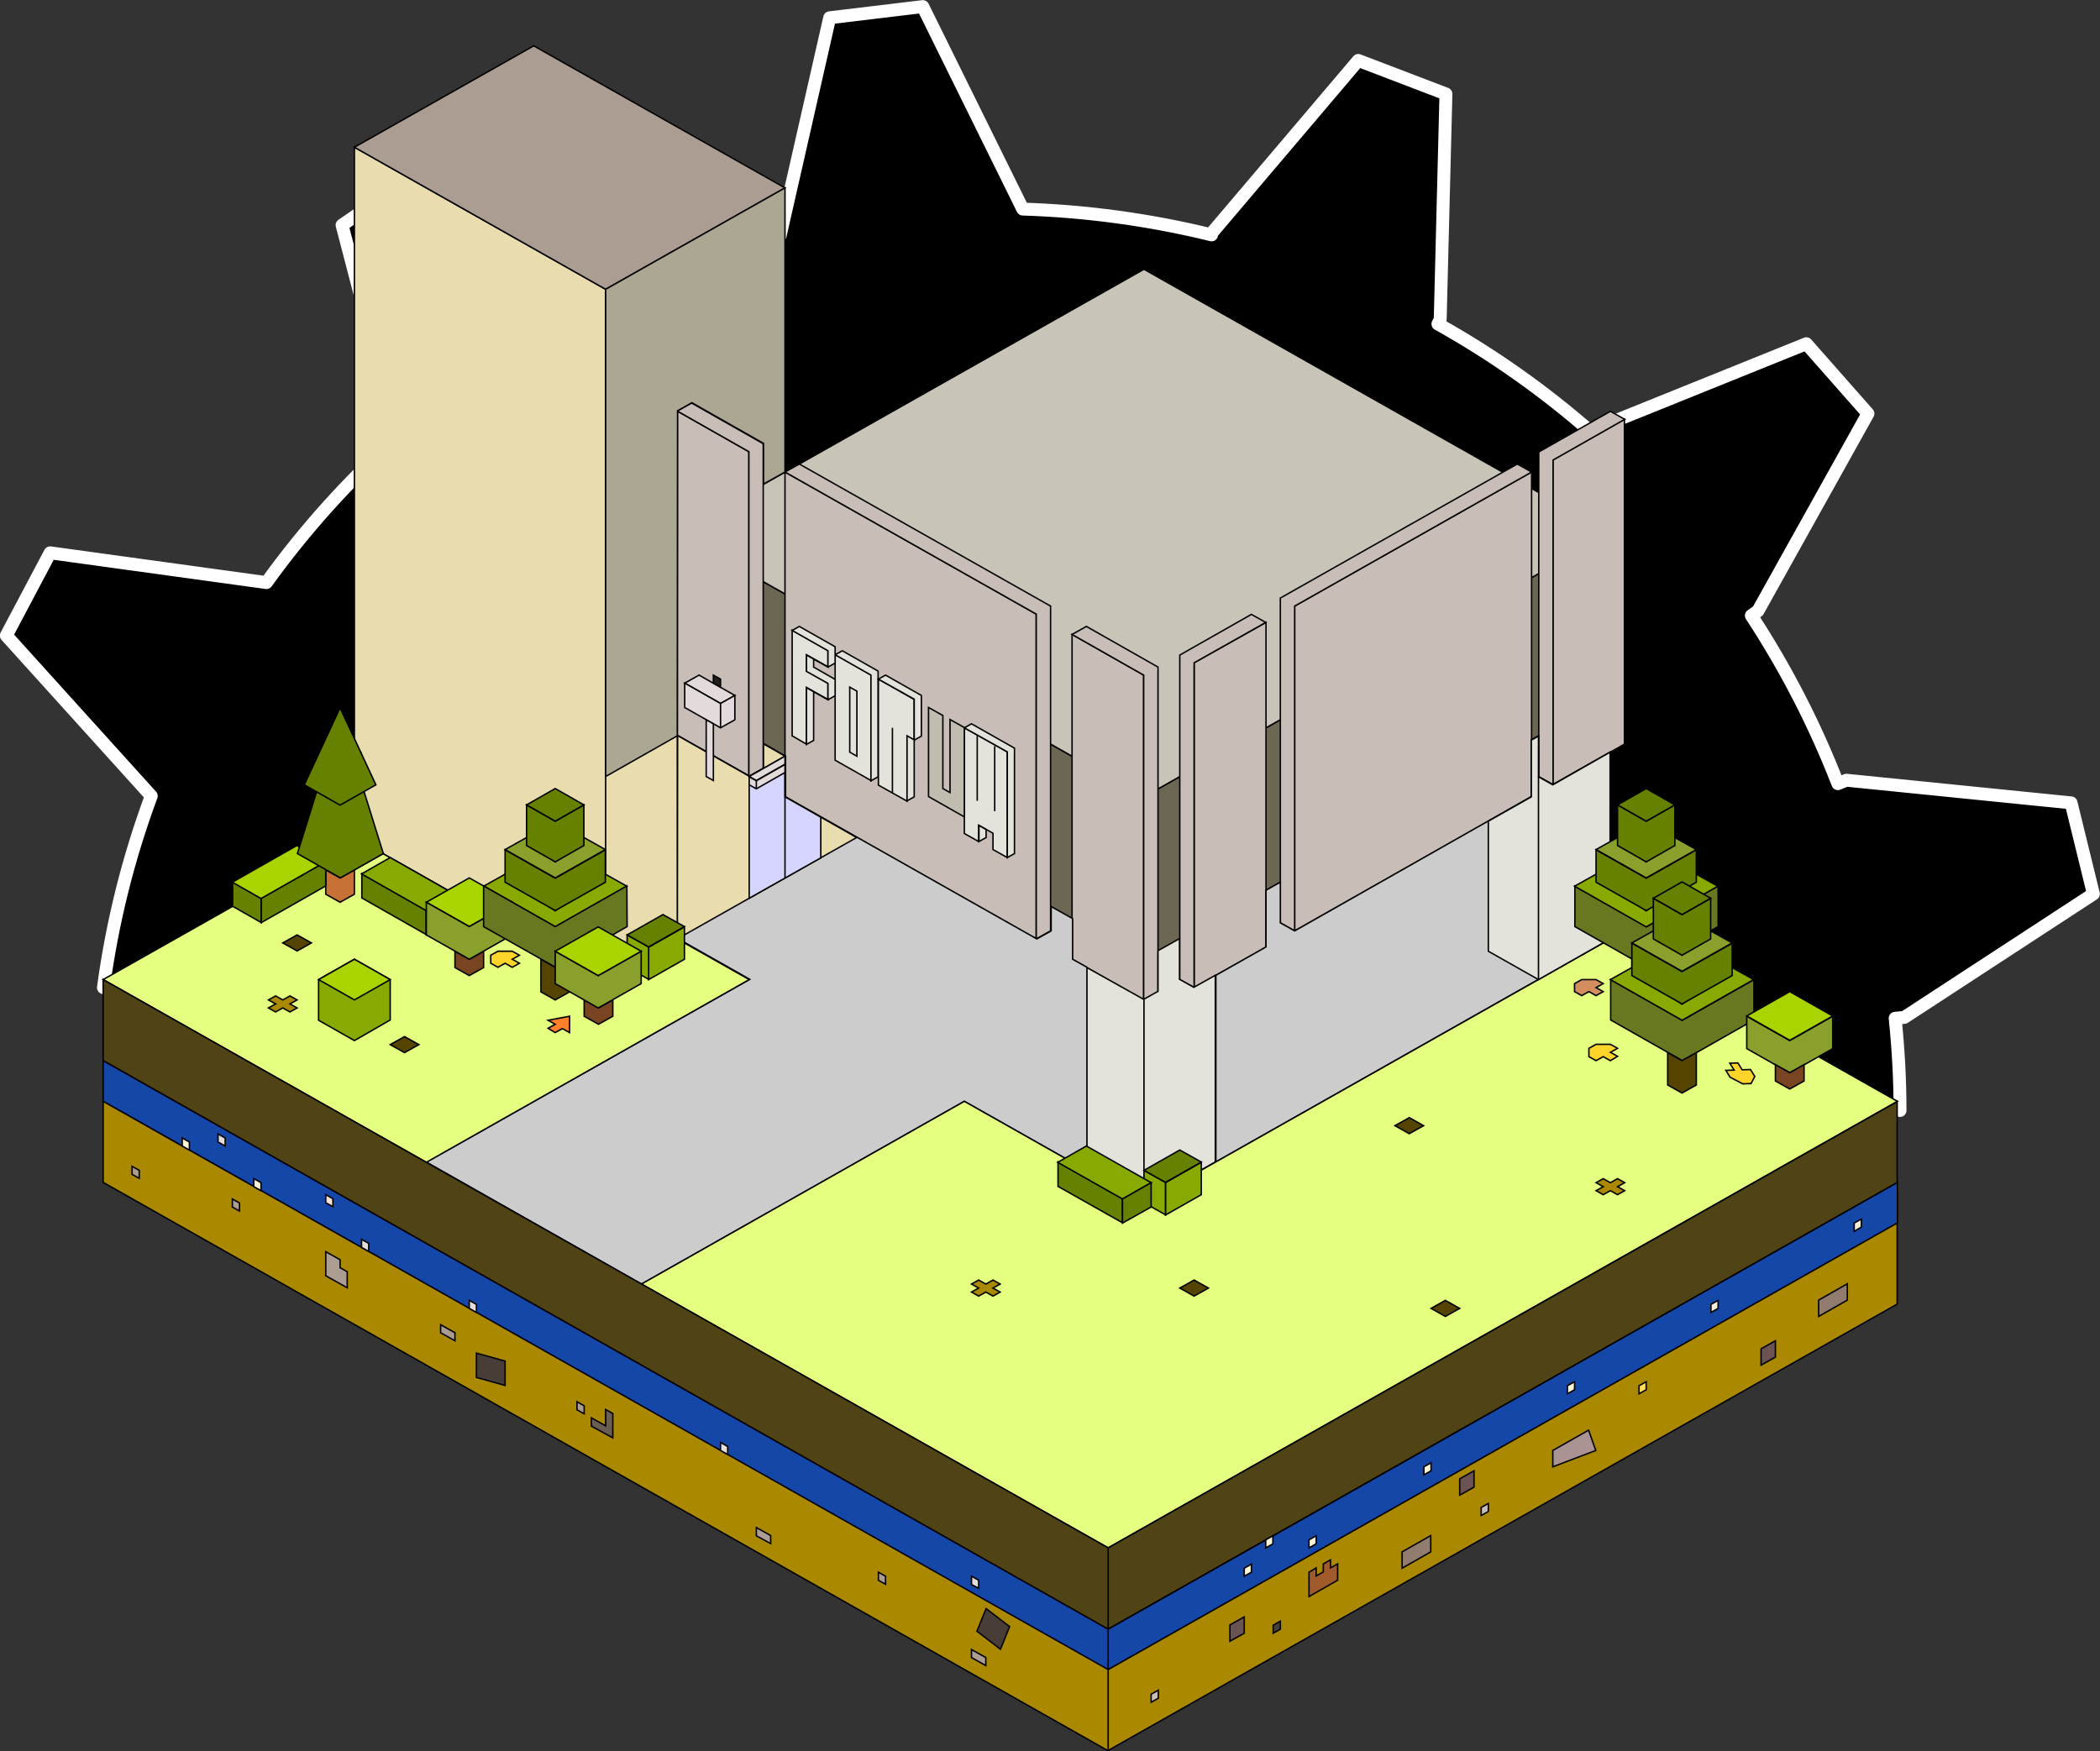 <?xml version="1.0" encoding="utf-8"?>
<!-- Generator: Adobe Illustrator 22.0.0, SVG Export Plug-In . SVG Version: 6.00 Build 0)  -->
<svg version="1.1" id="svg8" xmlns="http://www.w3.org/2000/svg" xmlns:xlink="http://www.w3.org/1999/xlink" x="0px" y="0px"
	 viewBox="0 0 733 611.4" style="enable-background:new 0 0 733 611.4;" xml:space="preserve">
<rect x="0" y="0" width="733" height="611.4" fill="#333333" stroke="none"/>
<style type="text/css">
	.st0{stroke:#FFFFFF;stroke-width:4.5;stroke-linecap:round;stroke-linejoin:round;}
	.st1{fill:#6C6753;stroke:#000000;stroke-width:0.5;}
	.st2{fill:#C8C4B7;stroke:#000000;stroke-width:0.5;}
	.st3{fill:#C8BEB7;stroke:#000000;stroke-width:0.5;}
	.st4{fill:#E3E2DB;stroke:#000000;stroke-width:0.5;}
	.st5{fill:none;stroke:#000000;stroke-width:0.5;}
	.st6{fill:#CCCCCC;stroke:#000000;stroke-width:0.5;}
	.st7{fill:#E9DDAF;stroke:#000000;stroke-width:0.5;}
	.st8{fill:#D5D5FF;stroke:#000000;stroke-width:0.5;}
	.st9{fill:#AC9D93;stroke:#000000;stroke-width:0.5;}
	.st10{fill:#E5FF80;stroke:#000000;stroke-width:0.5;}
	.st11{fill:#ACA793;stroke:#000000;stroke-width:0.5;}
	.st12{fill:#504416;stroke:#000000;stroke-width:0.5;}
	.st13{fill:#0B50D7;fill-opacity:0.72;stroke:#000000;stroke-width:0.5;}
	.st14{fill:#AA8800;stroke:#000000;stroke-width:0.5;}
	.st15{fill:#88AA00;stroke:#000000;stroke-width:0.5;}
	.st16{fill:#668000;stroke:#000000;stroke-width:0.5;}
	.st17{fill:#89A02C;stroke:#000000;stroke-width:0.5;}
	.st18{fill:#554400;stroke:#000000;stroke-width:0.5;}
	.st19{fill:#677821;stroke:#000000;stroke-width:0.5;}
	.st20{fill:#784421;stroke:#000000;stroke-width:0.5;}
	.st21{fill:#AAD400;stroke:#000000;stroke-width:0.5;}
	.st22{fill:#FFD42A;stroke:#000000;stroke-width:0.5;}
	.st23{fill:#D38D5F;stroke:#000000;stroke-width:0.5;}
	.st24{fill:#FF7F2A;stroke:#000000;stroke-width:0.5;}
	.st25{fill:#C87137;stroke:#000000;stroke-width:0.5;}
	.st26{fill:#6C5D53;stroke:#000000;stroke-width:0.5;}
	.st27{fill:#483E37;stroke:#000000;stroke-width:0.5;}
	.st28{fill:#6C5353;stroke:#000000;stroke-width:0.5;}
	.st29{fill:#A05A2C;stroke:#000000;stroke-width:0.5;}
	.st30{fill:#AC9393;stroke:#000000;stroke-width:0.5;}
	.st31{fill:#917C6F;stroke:#000000;stroke-width:0.5;}
	.st32{fill:#FFDD55;stroke:#000000;stroke-width:0.5;}
	.st33{fill:#FFF6D5;stroke:#000000;stroke-width:0.5;}
	.st34{fill:#F4EED7;stroke:#000000;stroke-width:0.5;}
	.st35{fill:#E3DEDB;stroke:#000000;stroke-width:0.5;}
	.st36{fill:#F4E3D7;stroke:#000000;stroke-width:0.5;}
	.st37{fill:#E3DBDB;stroke:#000000;stroke-width:0.5;}
	.st38{fill:#241F1C;stroke:#000000;stroke-width:0.5;}
	.st39{fill:#C0BCAF;fill-opacity:0.94;stroke:#000000;stroke-width:0.5;}
</style>
<title>fosdemxok</title>
<g id="layer1">
	<g id="g5393">
		<path id="path5281" class="st0" d="M663.2,387.7c0-10.8-0.6-21.5-1.7-32.2l3.2-0.3l66-43.1l-7.8-31.8l-78.4-7.9l-3,1.2
			c-8-20.6-18.1-40.2-30.2-58.7l2.3-1.6l38.4-68.9L630.5,120l-73.1,29.5l-1.5,1.8c-16.6-14.6-34.7-27.4-54-38.2l0.8-1.5l2-78.8
			l-30.6-11.7l-51,60.1l-0.2,0.8c-21.6-5.3-43.7-8.3-65.9-9L322.1,2.3l-32.5,3.9l-17.3,76.1c-21.9,5.4-43.1,13.2-63.3,23.1
			l-62.7-45.3l-26.9,18.5l19.3,74c-17,15.2-32.4,32.3-45.7,50.8L17.5,193L2.2,221.9l50.6,56c-8,21.6-13.6,44-16.7,66.9 M36.2,344.8
			l106.1,9.9c15.7-97.9,98.4-171.2,197.5-175l0,0c99-3.9,187,62.5,210.5,158.7"/>
	</g>
</g>
<g id="layer1-2">
	<path id="path1370" class="st1" d="M236.4,242.8v-56.7l162.8,92.1v56.7L236.4,242.8z"/>
	<path id="path1374" class="st1" d="M399.3,278.2l162.8-92.1v56.7l-162.8,92.1V278.2z"/>
	<path id="path1376" class="st2" d="M236.4,186.1L399.3,94l162.8,92.1l-162.8,92.1L236.4,186.1z"/>
	<path id="path1392" class="st3" d="M236.4,256.9V143.5l25,14.2v113.4L236.4,256.9z"/>
	<path id="path1394" class="st3" d="M274,278.2V164.8l87.7,49.6v113.4L274,278.2z"/>
	<path id="path1396" class="st3" d="M374.2,334.9V221.5l25,14.2v113.4L374.2,334.9z"/>
	<path id="path1398" class="st3" d="M236.4,143.5l5-2.8l25,14.2v113.4l-5,2.8V157.7L236.4,143.5z"/>
	<path id="path1400" class="st3" d="M274,164.8l5-2.8l87.7,49.6V325l-5,2.8V214.4L274,164.8z"/>
	<path id="path1402" class="st3" d="M374.2,221.5l5-2.8l25,14.2v113.4l-5,2.8V235.7L374.2,221.5z"/>
	<path id="path1404" class="st3" d="M416.8,344.8V231.4l25.1-14.1v113.4L416.8,344.8z"/>
	<path id="path1406" class="st3" d="M441.8,217.3l-5-2.8l-25,14.2V342l5,2.8V231.4L441.8,217.3z"/>
	<path id="path1418" class="st3" d="M451.9,325V211.6l82.7-46.8v113.4L451.9,325z"/>
	<path id="path1420" class="st3" d="M451.9,325l-5-2.8V208.8l82.7-46.8l5,2.8l-82.7,46.8V325z"/>
	<path id="path1404-6" class="st3" d="M542,274V160.6l25-14.2v113.4L542,274z"/>
	<path id="path1406-1" class="st3" d="M567.1,146.4l-5-2.8l-25,14.2v113.4l5,2.8V160.6L567.1,146.4z"/>
	<path id="path1452" class="st4" d="M276.5,256.9v-36.9l12.5,7.1v5.7l-7.5-4.2v5.7l7.5,4.2v5.7l-7.5-4.2v19.8L276.5,256.9z"/>
	<path id="path1477" class="st4" d="M291.5,265.4v-36.9l12.5,7.1v36.9L291.5,265.4z"/>
	<path id="path1479" class="st5" d="M296.6,262.6v-22.7l2.5,1.4V264L296.6,262.6z"/>
	<path id="path1485" class="st4" d="M379.2,337.7v70.9l20,11.3l25-14.2v-65.2l-7.5,4.2l-5-2.8v-14.2l-7.5,4.2v14.2l-5,2.8
		L379.2,337.7z"/>
	<path id="path1487" class="st5" d="M399.3,419.9v-70.9"/>
	<path id="path1489" class="st6" d="M223.9,448.3l112.7-63.8l62.6,35.4l162.8-92.1v-65.2l-20,11.3l-5-2.8v-14.2l-2.5,1.4v19.8
		L451.9,325l-5-2.8V308l-5,2.8v19.8l-17.5,9.9v65.2l-25,14.2l-20-11.3v-70.9l-5-2.8v-14.2l-7.5-4.2v8.5l-5,2.8l-87.7-49.6V264
		l-7.5-4.3v8.5l-5,2.8l-25.1-14.2v70.9l25.1,14.2l-100.2,56.7l-12.7,7.1L223.9,448.3z"/>
	<path id="path1491" class="st7" d="M236.4,327.8l62.6-35.4l-25-14.2V264l-7.5-4.3v8.5l-5,2.8l-25-14.2L236.4,327.8z"/>
	<path id="path1493" class="st8" d="M261.5,313.6v-42.5L274,264v14.2l12.5,7.1v14.2L261.5,313.6z"/>
	<path id="path1495" class="st4" d="M291.5,228.6l2.5-1.4l12.5,7.1v36.9l-2.5,1.4v-36.9L291.5,228.6z"/>
	<path id="path1497" class="st4" d="M276.5,220.1l2.5-1.4l12.5,7.1v5.7l-2.5,1.4l-5-2.8v2.8l7.5,4.3v5.7l-2.5,1.4l-5-2.8v17
		l-2.5,1.4v-19.8l7.5,4.2v-5.7l-7.5-4.2v-5.7l7.5,4.2v-5.7L276.5,220.1z"/>
	<path id="path1507" class="st4" d="M306.6,237.1l12.5,7.1v14.2l-2.5-1.4v22.7l-5-2.8l0,0l-5-2.8L306.6,237.1z"/>
	<path id="path1509" class="st4" d="M306.6,237.1l2.5-1.4l12.5,7.1v14.2l-2.5,1.4v19.8l-2.5,1.4v-22.7l2.5,1.4v-14.2L306.6,237.1z"
		/>
	<path id="path1511" class="st4" d="M336.6,291v-36.9l5,2.8l0,0l5,2.8l0,0l5,2.8v36.9l-5-2.8v-5.7l-5-2.8v5.7L336.6,291z"/>
	<path id="path1513" class="st4" d="M336.6,254.1l2.5-1.4l15,8.5V298l-2.5,1.4v-36.9L336.6,254.1z"/>
	<path id="path1515" class="st4" d="M341.7,293.8l2.5-1.4v-2.8l-2.5-1.4V293.8z"/>
	<path id="path1517" class="st5" d="M274,306.5V264"/>
	<path id="path1519" class="st7" d="M236.4,327.8L211.4,342l-87.7-49.6V51.4l87.7,49.6l25-14.2L236.4,327.8L236.4,327.8z"/>
	<path id="path1521" class="st9" d="M274,65.6L186.3,16l-62.6,35.4l87.7,49.6L274,65.6z"/>
	<path id="path1523" class="st5" d="M211.4,101v241"/>
	<path id="path1525" class="st10" d="M148.8,405.8L36,342l87.7-49.6l87.7,49.6l25-14.2l25.1,14.2L148.8,405.8z"/>
	<path id="path1527" class="st10" d="M223.9,448.3l162.9,92.1l275.5-155.9l-100.2-56.7l-162.9,92.1l-62.6-35.4L223.9,448.3z"/>
	<path id="path1529" class="st11" d="M236.4,256.9l-25,14.2V101L274,65.6v99.2l-7.5,4.2v-14.2l-25-14.2l-5,2.8L236.4,256.9z"/>
	<path id="path1533" class="st12" d="M36,342v28.3l350.7,198.5l275.5-155.9v-28.3L386.8,540.4L36,342z"/>
	<path id="path1535" class="st5" d="M386.8,540.4v28.3"/>
	<path id="path1541" class="st13" d="M36,370.3v14.2l350.7,198.5L662.3,427v-14.2L386.8,568.8L36,370.3z"/>
	<path id="path1543" class="st14" d="M36,384.5v28.3l350.7,198.4l275.5-155.9V427L386.8,582.9L36,384.5z"/>
	<path id="path1545" class="st5" d="M386.8,568.8v42.5"/>
	<path id="path1547" class="st4" d="M519.5,286.7v45.4L537,342l25-14.2v-65.2L542,274l-5-2.8v-14.2l-2.5,1.4v19.8L519.5,286.7z"/>
	<path id="path1549" class="st5" d="M537,342v-70.9"/>
	<path id="path2238" class="st15" d="M168.8,309.4l5-2.8l2.5-1.4l17.5,12.8l17.5-12.8l2.5,1.4l5,2.8l-25,14.2L168.8,309.4z"/>
	<path id="path2240" class="st16" d="M176.3,308v-11.3l17.5,9.9l17.5-9.9V308l-17.5,9.9L176.3,308z"/>
	<path id="path2242" class="st17" d="M176.3,296.6l5-2.8l2.5-1.4l10,8.5l10-8.5l2.5,1.4l5,2.8l-17.5,9.9L176.3,296.6z"/>
	<path id="path2244" class="st16" d="M183.8,295.2V281l10,5.7l10-5.7v14.2l-10,5.7L183.8,295.2z"/>
	<path id="path2246" class="st16" d="M183.8,281l10-5.7l10,5.7l-10,5.7L183.8,281z"/>
	<path id="path2248" class="st18" d="M188.8,334.9v11.4l5,2.8l5-2.8v-11.4l-5,2.8L188.8,334.9z"/>
	<path id="path2236-0" class="st19" d="M599.7,323.5l-25,14.2l-25-14.2v-14.2l25,14.2l25-14.2V323.5z"/>
	<path id="path2238-4" class="st15" d="M549.6,309.4l5-2.8l2.5-1.4l17.5,12.8l17.5-12.8l2.5,1.4l5,2.8l-25,14.2L549.6,309.4z"/>
	<path id="path2240-8" class="st16" d="M557.1,308v-11.3l17.5,9.9l17.5-9.9V308l-17.5,9.9L557.1,308z"/>
	<path id="path2242-7" class="st17" d="M557.1,296.6l5-2.8l2.5-1.4l10,8.5l10-8.5l2.5,1.4l5,2.8l-17.5,9.9L557.1,296.6z"/>
	<path id="path2244-0" class="st16" d="M564.6,295.2V281l10,5.7l10-5.7v14.2l-10,5.7L564.6,295.2z"/>
	<path id="path2246-8" class="st16" d="M564.6,281l10-5.7l10,5.7l-10,5.7L564.6,281z"/>
	<path id="path2248-6" class="st18" d="M569.6,334.9v11.4l5,2.8l5-2.8v-11.4l-5,2.8L569.6,334.9z"/>
	<path id="path2236-2" class="st19" d="M612.2,356.1l-25,14.2l-25-14.2V342l25,14.2l25-14.2V356.1z"/>
	<path id="path2238-47" class="st15" d="M562.1,342l5-2.8l2.5-1.4l17.5,12.8l17.5-12.8l2.5,1.4l5,2.8l-25,14.2L562.1,342z"/>
	<path id="path2240-9" class="st16" d="M569.6,340.6v-11.3l17.5,9.9l17.5-9.9v11.3l-17.5,9.9L569.6,340.6z"/>
	<path id="path2242-3" class="st17" d="M569.6,329.2l5-2.8l2.5-1.4l10,8.5l10-8.5l2.5,1.4l5,2.8l-17.5,9.9L569.6,329.2z"/>
	<path id="path2244-9" class="st16" d="M577.1,327.8v-14.2l10,5.7l10-5.7v14.2l-10,5.7L577.1,327.8z"/>
	<path id="path2246-2" class="st16" d="M577.1,313.6l10-5.7l10,5.7l-10,5.7L577.1,313.6z"/>
	<path id="path2248-8" class="st18" d="M582.1,367.5v11.3l5,2.8l5-2.8v-11.3l-5,2.8L582.1,367.5z"/>
	<path id="path2356" class="st20" d="M158.8,332.1v5.7l5,2.8l5-2.8v-5.7l-5,2.8L158.8,332.1z"/>
	<path id="path2356-1" class="st20" d="M203.9,349.1v5.7l5,2.8l5-2.8v-5.7l-5,2.8L203.9,349.1z"/>
	<path id="path2352-7" class="st17" d="M609.7,366.1l15,8.5l15-8.5v-11.3l-15,8.5l-15-8.5V366.1z"/>
	<path id="path2354-8" class="st21" d="M609.7,354.7l15-8.5l15,8.5l-15,8.5L609.7,354.7z"/>
	<path id="path2356-9" class="st20" d="M619.7,371.7v5.7l5,2.8l5-2.8v-5.7l-5,2.8L619.7,371.7z"/>
	<path id="path1355" class="st14" d="M93.7,351.9l2.5-1.4l-2.5-1.4l2.5-1.4l2.5,1.4l2.5-1.4l2.5,1.4l-2.5,1.4l2.5,1.4l-2.5,1.4
		l-2.5-1.4l-2.5,1.4L93.7,351.9z"/>
	<path id="path1355-8" class="st14" d="M339.1,451.1l2.5-1.4l-2.5-1.4l2.5-1.4l2.5,1.4l2.5-1.4l2.5,1.4l-2.5,1.4l2.5,1.4l-2.5,1.4
		l-2.5-1.4l-2.5,1.4L339.1,451.1z"/>
	<path id="path1375" class="st18" d="M411.8,449.7l5-2.8l5,2.8l-5,2.8L411.8,449.7z"/>
	<path id="path1379" class="st22" d="M562.1,370.3l-2.5-1.4l-2.5,1.4l-2.5-1.4V366l2.5-1.4h5l2.5,1.4l-2.5,1.4l2.5,1.4L562.1,370.3z
		"/>
	<path id="path1379-4" class="st22" d="M606.6,371.1l1.5,2.4l2.9-0.1l1.5,2.4l-1.3,2.5l-2.9,0.1l-4.4-2.3l-1.5-2.4l2.9-0.1l-1.5-2.4
		L606.6,371.1z"/>
	<path id="path1379-8" class="st23" d="M557.1,347.6l-2.5-1.4l-2.5,1.4l-2.5-1.4v-2.8l2.5-1.4h5l2.5,1.4l-2.5,1.4l2.5,1.4
		L557.1,347.6z"/>
	<path id="path1379-1" class="st22" d="M178.8,337.7l-2.5-1.4l-2.5,1.4l-2.5-1.4v-2.8l2.5-1.4h5l2.5,1.4l-2.5,1.4l2.5,1.4
		L178.8,337.7z"/>
	<path id="path1419" class="st24" d="M191.3,359l2.5-1.4l-2.5-1.4l7.5-1.4v5.7l-2.5-1.4l-2.5,1.4L191.3,359z"/>
	<path id="path1375-0" class="st18" d="M486.9,393l5-2.8l5,2.8l-5,2.8L486.9,393z"/>
	<path id="path1375-3" class="st18" d="M499.5,456.8l5-2.8l5,2.8l-5,2.8L499.5,456.8z"/>
	<path id="path1375-04" class="st18" d="M98.7,329.2l5-2.8l5,2.8l-5,2.8L98.7,329.2z"/>
	<path id="path1375-4" class="st18" d="M136.2,364.7l5-2.8l5,2.8l-5,2.8L136.2,364.7z"/>
	<path id="path1355-4" class="st14" d="M557.1,415.7l2.5-1.4l-2.5-1.4l2.5-1.4l2.5,1.4l2.5-1.4l2.5,1.4l-2.5,1.4l2.5,1.4l-2.5,1.4
		l-2.5-1.4l-2.5,1.4L557.1,415.7z"/>
	<path id="path1469" class="st16" d="M148.8,323.5v-5.7l-22.5-12.8v8.5l22.5,12.8V323.5z"/>
	<path id="path1471" class="st15" d="M126.2,305.1l10-5.7l22.5,12.8l-10,5.7L126.2,305.1z"/>
	<path id="path1473" class="st16" d="M158.8,312.2v8.5l-10,5.7v-8.5L158.8,312.2z"/>
	<path id="path2354" class="st21" d="M148.8,315l15-8.5l15,8.5l-15,8.5L148.8,315z"/>
	<path id="path2352" class="st17" d="M148.8,326.4l15,8.5l15-8.5V315l-15,8.5l-15-8.5V326.4z"/>
	<path id="path2236" class="st19" d="M218.9,323.5l-25,14.2l-25.1-14.2v-14.2l25,14.2l25-14.2L218.9,323.5z"/>
	<path id="path1501" class="st15" d="M226.4,342v-11.3l12.5-7.1v11.3L226.4,342z"/>
	<path id="path1503" class="st15" d="M226.4,330.6l-7.5-4.2v11.3l7.5,4.2V330.6z"/>
	<path id="path1505" class="st16" d="M218.9,326.4l12.5-7.1l7.5,4.2l-12.5,7.1L218.9,326.4z"/>
	<path id="path2352-3" class="st17" d="M193.8,343.4l15,8.5l15-8.5v-11.3l-15,8.5l-15-8.5V343.4z"/>
	<path id="path2354-0" class="st21" d="M193.8,332.1l15-8.5l15,8.5l-15,8.5L193.8,332.1z"/>
	<path id="path1510" class="st5" d="M103.7,298l15,8.5l15-8.5l-15-8.5L103.7,298z"/>
	<path id="path1516" class="st25" d="M113.7,303.7v8.5l5,2.8l5-2.8v-8.5l-5,2.8L113.7,303.7z"/>
	<path id="path1518" class="st5" d="M108.7,283.9l10,5.7l10-5.7"/>
	<path id="path1520" class="st5" d="M111.2,262.6l7.5,4.2l7.5-4.2"/>
	<path id="path1524" class="st5" d="M106.2,291l12.5,7.1l12.5-7.1"/>
	<path id="path1526" class="st16" d="M91.2,322.1v-8.5l-10-5.7v8.5L91.2,322.1z"/>
	<path id="path1528" class="st16" d="M91.2,313.6l22.5-12.8v8.5l-22.5,12.8V313.6z"/>
	<path id="path1530" class="st21" d="M81.1,308l22.5-12.8l10,5.7l-22.5,12.8L81.1,308z"/>
	<path id="path1512" class="st16" d="M133.8,298l-7.5-24.1h-15l-7.5,24.1l15,8.5L133.8,298z"/>
	<path id="path1514" class="st16" d="M131.2,274l-12.5,7.1l-12.5-7.1l12.5-26.9L131.2,274z"/>
	<path id="path1534" class="st15" d="M136.2,356.1V342l-12.5-7.1l-12.5,7.1v14.2l12.5,7.1L136.2,356.1z"/>
	<path id="path1536" class="st21" d="M111.2,342l12.5,7.1l12.5-7.1l-12.5-7.1L111.2,342z"/>
	<path id="path1501-3" class="st15" d="M406.8,424.2v-11.3l12.5-7.1v11.3L406.8,424.2z"/>
	<path id="path1503-1" class="st15" d="M406.8,412.8l-7.5-4.2v11.3l7.5,4.2V412.8z"/>
	<path id="path1505-7" class="st16" d="M399.3,408.6l12.5-7.1l7.5,4.2l-12.5,7.1L399.3,408.6z"/>
	<path id="path1469-5" class="st16" d="M391.8,424.2v-5.7l-22.5-12.8v8.5l22.5,12.7V424.2z"/>
	<path id="path1471-9" class="st15" d="M369.2,405.8l10-5.7l22.6,12.8l-10,5.7L369.2,405.8z"/>
	<path id="path1577" class="st16" d="M391.8,427l7.5-4.2l2.5-1.4v-8.5l-10,5.7L391.8,427z"/>
	<path id="path1585" class="st9" d="M113.7,445.4l7.5,4.2V444l-2.5-1.4v-2.8l-5-2.8L113.7,445.4z"/>
	<path id="path1587" class="st26" d="M206.4,497.9V495l5,2.8v-5.7l2.5,1.4v8.5L206.4,497.9z"/>
	<path id="path1589" class="st9" d="M264,536.2v-2.9l5,2.8v2.8L264,536.2z"/>
	<path id="path1591" class="st27" d="M176.3,483.7v-8.5l-10-2.8v8.5L176.3,483.7z"/>
	<path id="path1591-6" class="st27" d="M349.2,575.8l3.2-7.9l-8.2-6.3l-3.2,7.9L349.2,575.8z"/>
	<path id="path1589-2" class="st9" d="M339.1,578.7v-2.8l5,2.8v2.8L339.1,578.7z"/>
	<path id="path1589-1" class="st9" d="M153.8,465.3v-2.8l5,2.8v2.8L153.8,465.3z"/>
	<path id="path1629" class="st9" d="M306.6,551.7v-2.8l2.5,1.4v2.8L306.6,551.7z"/>
	<path id="path1629-7" class="st9" d="M201.4,492.2v-2.8l2.5,1.4v2.8L201.4,492.2z"/>
	<path id="path1629-8" class="st9" d="M46.1,410v-2.8l2.5,1.4v2.8L46.1,410z"/>
	<path id="path1629-5" class="st9" d="M81.1,421.4v-2.8l2.5,1.4v2.8L81.1,421.4z"/>
	<path id="path1658" class="st28" d="M429.3,567.3l5-2.8v5.7l-5,2.8V567.3z"/>
	<path id="path1658-7" class="st28" d="M509.5,516.3l5-2.8v5.7l-5,2.8V516.3z"/>
	<path id="path1658-4" class="st28" d="M614.7,470.9l5-2.8v5.7l-5,2.8V470.9z"/>
	<path id="path1681" class="st29" d="M456.9,548.9v8.5l10-5.7v-5.7l-2.5,1.4v-2.8l-2.5,1.4v2.8l-2.5,1.4v-2.8L456.9,548.9z"/>
	<path id="path1683" class="st30" d="M542,506.4v5.7l15-5.7l-2.5-7.1L542,506.4z"/>
	<path id="path1694" class="st31" d="M634.8,459.6l10-5.7v-5.7l-10,5.7V459.6z"/>
	<path id="path1694-1" class="st31" d="M489.4,547.5l10-5.7v-5.7l-10,5.7V547.5z"/>
	<path id="path1711" class="st32" d="M572.1,486.6v-2.8l2.5-1.4v2.8L572.1,486.6z"/>
	<path id="path1711-8" class="st3" d="M517,529.1v-2.8l2.5-1.4v2.8L517,529.1z"/>
	<path id="path1711-5" class="st27" d="M444.4,570.2v-2.8l2.5-1.4v2.8L444.4,570.2z"/>
	<path id="path1711-9" class="st3" d="M401.8,594.3v-2.8l2.5-1.4v2.8L401.8,594.3z"/>
	<path id="path1711-53" class="st33" d="M434.3,550.3v-2.8l2.5-1.4v2.8L434.3,550.3z"/>
	<path id="path1711-88" class="st33" d="M497,514.9v-2.8l2.5-1.4v2.8L497,514.9z"/>
	<path id="path1711-3" class="st33" d="M547.1,486.6v-2.8l2.5-1.4v2.8L547.1,486.6z"/>
	<path id="path1711-1" class="st34" d="M597.2,458.2v-2.8l2.5-1.4v2.8L597.2,458.2z"/>
	<path id="path1711-89" class="st34" d="M647.2,429.9V427l2.5-1.4v2.8L647.2,429.9z"/>
	<path id="path1711-6" class="st33" d="M441.8,540.4v-2.8l2.5-1.4v2.8L441.8,540.4z"/>
	<path id="path1711-4" class="st33" d="M456.9,540.4v-2.8l2.5-1.4v2.8L456.9,540.4z"/>
	<path id="path1629-7-3" class="st33" d="M63.6,400.1v-2.8l2.5,1.4v2.8L63.6,400.1z"/>
	<path id="path1629-7-33" class="st35" d="M76.1,398.7v-2.8l2.5,1.4v2.8L76.1,398.7z"/>
	<path id="path1629-7-8" class="st33" d="M88.6,414.3v-2.8l2.5,1.4v2.8L88.6,414.3z"/>
	<path id="path1629-7-6" class="st35" d="M126.2,435.5v-2.8l2.5,1.4v2.8L126.2,435.5z"/>
	<path id="path1629-7-0" class="st36" d="M113.7,419.9v-2.8l2.5,1.4v2.8L113.7,419.9z"/>
	<path id="path1629-7-4" class="st35" d="M163.8,456.8v-2.8l2.5,1.4v2.8L163.8,456.8z"/>
	<path id="path1629-7-88" class="st35" d="M251.5,506.4v-2.8l2.5,1.4v2.8L251.5,506.4z"/>
	<path id="path1629-7-89" class="st35" d="M339.1,553.2v-2.9l2.5,1.4v2.8L339.1,553.2z"/>
	<path id="path1849" class="st37" d="M256.5,242.8l-12.5-7.1l-5,2.8l12.5,7.1L256.5,242.8z"/>
	<path id="path1851" class="st37" d="M256.5,242.8v8.5l-5,2.8l-12.5-7.1v-8.5l12.5,7.1L256.5,242.8z"/>
	<path id="path1853" class="st5" d="M251.5,245.6v8.5"/>
	<path id="path1855" class="st37" d="M249,252.7v19.8l-2.5-1.4v-19.8L249,252.7z"/>
	<path id="path1857" class="st38" d="M251.5,239.9v-2.8l-2.5-1.4v2.8L251.5,239.9z"/>
	<path id="path1861" class="st37" d="M261.5,271.1l2.5,1.4l10-5.7V264L261.5,271.1z"/>
	<path id="path1863" class="st37" d="M261.5,274l2.5,1.4l10-5.7v-2.8l-10,5.7l-2.5-1.4V274z"/>
	<path id="path1865" class="st5" d="M264,272.5v2.8"/>
	<path id="path6297" class="st39" d="M324.1,247l5,2.8v25.5l2.5,1.4v-25.5l5,2.8v31.2l-12.5-7.1L324.1,247z"/>
</g>
<path id="path1509_1_" class="st4" d="M311.5,276.8v-22.7"/>
<path id="path1509_2_" class="st4" d="M341.1,279.6v-22.7"/>
<path id="path1509_3_" class="st4" d="M347.2,283.2v-22.7"/>
</svg>
